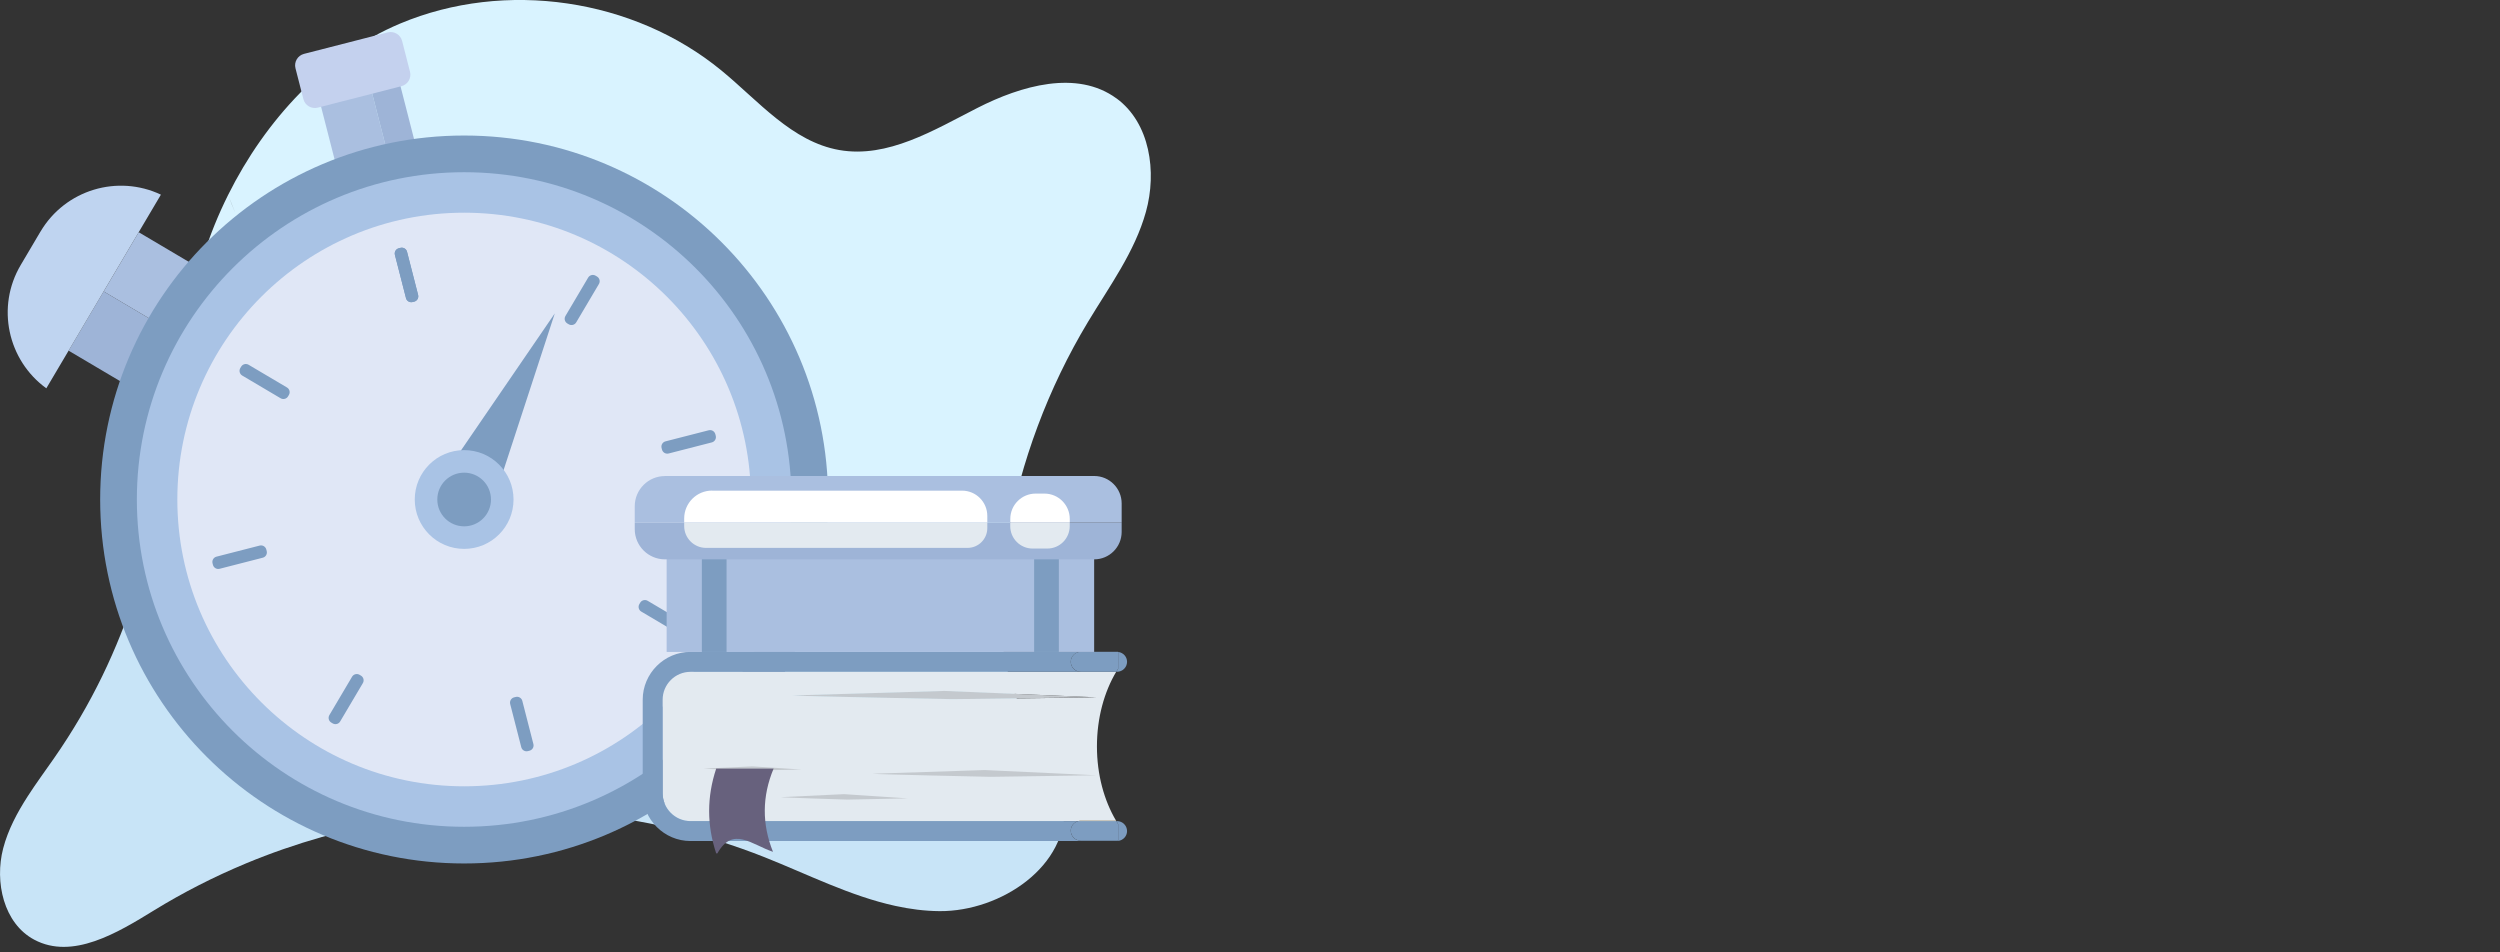 <svg width="449" height="171" viewBox="0 0 449 171" fill="none" xmlns="http://www.w3.org/2000/svg">
<rect x="0" y="0" width="449" height="171" fill="#333333" stroke="none"/>
<g clip-path="url(#clip0_1549_6329)">
<path d="M24.38 106.429C21.1 116.519 16.54 126.359 9.7 136.189C8.13 138.449 6.47 140.689 4.98 143.009C3.09 145.949 1.45 149.009 0.57 152.369C-1 158.399 0.65 165.839 6.15 168.769C12.99 172.419 21.05 167.579 27.65 163.509C32.92 160.269 38.45 157.459 44.15 155.079C53.06 151.369 62.42 148.739 71.96 147.179C57.54 131.739 41.96 117.639 24.38 106.409V106.429Z" fill="#C8E4F7"/>
<path d="M200.51 17.67C193.41 12.47 183.38 15.39 175.53 19.39C167.69 23.39 159.43 28.46 150.76 26.95C142.26 25.47 136.25 18.15 129.58 12.67C113.8 -0.3 90.71 -3.68 71.87 4.23C58.47 9.86 47.68 21.54 40.97 35.01C41.39 36.11 41.82 37.2 42.27 38.29C41.82 37.2 41.38 36.11 40.97 35.01C37.46 42.05 35.07 49.57 34 56.96C31.44 74.63 29.45 90.81 24.37 106.42C41.95 117.65 57.53 131.75 71.95 147.19C82.39 145.49 93.05 145.08 103.58 146.01C105.21 138.4 107.21 130.85 109.51 123.41C99.01 112.14 87.76 101.01 77.25 89.41C88.94 102.29 101.53 114.6 112.99 127.17C113.88 128.21 114.87 129.17 115.91 130.06C139.42 129.05 162.44 131.09 185.79 131.55C184.88 130.01 183.99 128.47 183.23 126.88C178.81 117.59 179.11 106.74 180.9 96.61C183.31 82.93 188.25 69.7 195.41 57.8C199.26 51.4 203.81 45.24 205.81 38.04C207.81 30.84 206.54 22.07 200.51 17.66V17.67ZM43.68 41.53C43.36 40.82 43.05 40.1 42.75 39.38C43.06 40.1 43.36 40.82 43.68 41.53ZM50.22 54.05C49.88 53.48 49.55 52.9 49.22 52.33C49.55 52.91 49.88 53.48 50.22 54.05ZM46.77 47.87C46.45 47.27 46.15 46.65 45.84 46.05C46.15 46.66 46.45 47.27 46.77 47.87ZM45.18 44.72C44.87 44.08 44.57 43.44 44.27 42.79C44.57 43.43 44.87 44.08 45.18 44.72ZM63.25 72.93C63.71 73.52 64.17 74.1 64.64 74.68C64.17 74.1 63.71 73.51 63.25 72.93ZM54.85 61.38C55.23 61.94 55.6 62.5 55.98 63.06C55.6 62.5 55.22 61.94 54.85 61.38ZM58.93 67.22C59.34 67.78 59.76 68.35 60.17 68.91C59.75 68.35 59.34 67.79 58.93 67.22ZM71.82 83.3C71.24 82.63 70.67 81.97 70.09 81.3C70.66 81.97 71.24 82.64 71.82 83.3ZM69.35 80.42C68.82 79.79 68.29 79.17 67.77 78.54C68.29 79.17 68.82 79.8 69.35 80.42ZM66.96 77.55C66.47 76.95 65.97 76.35 65.48 75.74C65.97 76.34 66.46 76.95 66.96 77.55ZM74.84 86.74C75.58 87.57 76.33 88.41 77.08 89.24C76.33 88.41 75.58 87.58 74.84 86.74Z" fill="#D9F3FF"/>
<path d="M191.14 144.46C190.78 139.76 188.23 135.69 185.79 131.56C162.44 131.1 139.43 129.06 115.91 130.07C114.87 129.17 113.89 128.22 112.99 127.18C111.84 125.92 110.68 124.67 109.52 123.42C107.21 130.86 105.21 138.41 103.59 146.02C115.12 147.05 126.51 149.67 137.28 153.94C145.04 157.02 152.73 160.94 160.8 162.7C163.41 163.27 166.05 163.62 168.75 163.64C179.8 163.71 191.98 155.49 191.14 144.47V144.46ZM131.95 139.98C126.31 136.76 120.48 134.01 115.91 130.07C120.48 134.01 126.31 136.75 131.95 139.98ZM137.27 143.29C137.79 143.65 138.31 144.02 138.81 144.4C138.3 144.02 137.79 143.65 137.27 143.29ZM134.01 141.19C134.38 141.42 134.76 141.65 135.13 141.88C134.76 141.65 134.39 141.42 134.01 141.19Z" fill="#C8E4F7"/>
<path d="M66.184 14.224L57.002 16.58L60.66 30.838L69.842 28.482L66.184 14.224Z" fill="#AABFE0"/>
<path d="M71.272 12.924L66.186 14.229L69.845 28.487L74.93 27.182L71.272 12.924Z" fill="#9EB4D7"/>
<path d="M69.625 5.819L54.602 9.674C53.462 9.966 52.776 11.127 53.068 12.266L54.487 17.797C54.779 18.937 55.94 19.623 57.08 19.331L72.103 15.476C73.243 15.184 73.929 14.023 73.637 12.884L72.218 7.353C71.925 6.214 70.765 5.527 69.625 5.819Z" fill="#C4D1EE"/>
<path d="M18.61 52.34L12.316 62.977L25.656 70.87L31.95 60.232L18.61 52.34Z" fill="#9EB4D7"/>
<path d="M24.909 41.705L18.616 52.343L31.956 60.235L38.249 49.598L24.909 41.705Z" fill="#AABFE0"/>
<path d="M7.27 41.59L3.73 47.58C-0.73 55.11 1.37 64.7 8.32 69.74L28.9 34.96C21.14 31.29 11.73 34.06 7.27 41.6V41.59Z" fill="#BFD4F0"/>
<path d="M83.36 155.08C119.463 155.08 148.73 125.813 148.73 89.71C148.73 53.607 119.463 24.34 83.36 24.34C47.257 24.34 17.99 53.607 17.99 89.71C17.99 125.813 47.257 155.08 83.36 155.08Z" fill="#7D9DC1"/>
<path d="M83.36 148.49C115.823 148.49 142.14 122.173 142.14 89.71C142.14 57.246 115.823 30.93 83.36 30.93C50.897 30.93 24.58 57.246 24.58 89.71C24.58 122.173 50.897 148.49 83.36 148.49Z" fill="#A9C3E5"/>
<path d="M83.36 141.22C111.808 141.22 134.87 118.158 134.87 89.71C134.87 61.262 111.808 38.2 83.36 38.2C54.912 38.2 31.85 61.262 31.85 89.71C31.85 118.158 54.912 141.22 83.36 141.22Z" fill="#E0E7F6"/>
<path d="M71.917 44.506L71.636 44.578C71.111 44.712 70.795 45.246 70.93 45.77L72.921 53.529C73.055 54.053 73.589 54.37 74.113 54.235L74.394 54.163C74.919 54.028 75.234 53.494 75.1 52.97L73.109 45.211C72.975 44.687 72.441 44.371 71.917 44.506Z" fill="#7D9DC1"/>
<path d="M74.103 54.254L74.384 54.182C74.909 54.047 75.225 53.514 75.09 52.989L73.099 45.23C72.965 44.706 72.431 44.39 71.907 44.525L71.626 44.597C71.101 44.731 70.785 45.265 70.92 45.79L72.911 53.548C73.045 54.073 73.579 54.389 74.103 54.254Z" fill="#7D9DC1"/>
<path d="M92.616 125.173L92.335 125.245C91.811 125.379 91.495 125.913 91.629 126.438L93.62 134.196C93.754 134.72 94.288 135.036 94.812 134.902L95.093 134.83C95.618 134.695 95.934 134.161 95.799 133.637L93.808 125.878C93.674 125.354 93.14 125.038 92.616 125.173Z" fill="#7D9DC1"/>
<path d="M51.738 71.183L51.886 70.933C52.161 70.468 52.007 69.866 51.541 69.591L44.648 65.512C44.182 65.237 43.581 65.391 43.305 65.857L43.157 66.106C42.882 66.572 43.036 67.173 43.502 67.449L50.396 71.527C50.861 71.803 51.462 71.649 51.738 71.183Z" fill="#7D9DC1"/>
<path d="M114.976 108.248L114.828 108.497C114.553 108.963 114.707 109.564 115.173 109.84L122.066 113.918C122.532 114.194 123.133 114.04 123.409 113.574L123.557 113.324C123.832 112.859 123.678 112.258 123.212 111.982L116.318 107.903C115.853 107.628 115.251 107.782 114.976 108.248Z" fill="#7D9DC1"/>
<path d="M47.901 98.972L47.829 98.691C47.695 98.167 47.161 97.851 46.636 97.986L38.878 99.976C38.353 100.111 38.038 100.645 38.172 101.169L38.244 101.45C38.379 101.974 38.913 102.29 39.437 102.156L47.196 100.165C47.72 100.031 48.036 99.497 47.901 98.972Z" fill="#7D9DC1"/>
<path d="M99.64 56.29L81.96 82.11L89.92 86.03L99.64 56.29Z" fill="#7D9DC1"/>
<path d="M118.82 80.46L118.892 80.741C119.026 81.265 119.56 81.581 120.085 81.447L127.843 79.456C128.367 79.322 128.683 78.788 128.549 78.263L128.477 77.983C128.342 77.458 127.808 77.142 127.284 77.277L119.525 79.267C119.001 79.402 118.685 79.936 118.82 80.46Z" fill="#7D9DC1"/>
<path d="M64.826 121.341L64.576 121.193C64.11 120.918 63.509 121.072 63.233 121.538L59.155 128.432C58.879 128.897 59.033 129.498 59.499 129.774L59.749 129.922C60.215 130.197 60.816 130.043 61.091 129.577L65.17 122.683C65.445 122.218 65.291 121.617 64.826 121.341Z" fill="#7D9DC1"/>
<path d="M83.36 98.58C88.259 98.58 92.23 94.609 92.23 89.71C92.23 84.811 88.259 80.84 83.36 80.84C78.461 80.84 74.49 84.811 74.49 89.71C74.49 94.609 78.461 98.58 83.36 98.58Z" fill="#A9C3E5"/>
<path d="M83.36 94.53C86.022 94.53 88.18 92.372 88.18 89.71C88.18 87.048 86.022 84.89 83.36 84.89C80.698 84.89 78.54 87.048 78.54 89.71C78.54 92.372 80.698 94.53 83.36 94.53Z" fill="#7D9DC1"/>
<path d="M101.895 58.096L102.145 58.243C102.611 58.519 103.212 58.365 103.487 57.899L107.566 51.005C107.842 50.539 107.687 49.938 107.222 49.663L106.972 49.515C106.506 49.239 105.905 49.393 105.63 49.859L101.551 56.753C101.275 57.219 101.43 57.82 101.895 58.096Z" fill="#7D9DC1"/>
<path d="M126.85 141.459C127.26 141.589 144.54 142.129 144.54 142.129L160.45 141.789L143.65 140.649L126.85 141.459Z" fill="#E8CB9C"/>
<path d="M200.82 117.069H200.63C200.7 117.069 200.76 117.079 200.82 117.089V117.069Z" fill="#696969"/>
<path d="M124.02 120.65C121.26 120.65 119.01 122.9 119.01 125.66V142.45C119.01 145.21 121.26 147.46 124.02 147.46H193.67C193.81 147.43 193.95 147.4 194.1 147.4H200.45C198.31 143.8 197.01 139.14 197.01 134.05C197.01 128.96 198.32 124.25 200.48 120.64H124.02V120.65ZM171.07 125.58C171.07 125.58 142.97 125.04 142.3 124.91L169.62 124.1L196.94 125.24L171.07 125.58Z" fill="#E3EAF0"/>
<path d="M142.3 124.9C142.97 125.03 171.07 125.57 171.07 125.57L196.94 125.23L169.62 124.09L142.3 124.9Z" fill="#C4C9CE"/>
<path d="M156.78 138.97C157.27 139.08 177.92 139.52 177.92 139.52L196.93 139.24L176.85 138.3L156.77 138.96L156.78 138.97Z" fill="#C4C9CE"/>
<path d="M140.15 143.16C140.43 143.25 152.2 143.61 152.2 143.61L163.04 143.39L151.6 142.63L140.16 143.17L140.15 143.16Z" fill="#C4C9CE"/>
<path d="M126.33 138.04C126.55 138.11 135.62 138.38 135.62 138.38L143.97 138.21L135.15 137.64L126.33 138.04Z" fill="#C4C9CE"/>
<path d="M200.63 150.989H194.1C193.12 150.989 192.31 150.179 192.31 149.199C192.31 148.359 192.89 147.659 193.67 147.469H124.02C121.26 147.469 119.01 145.219 119.01 142.459V125.669C119.01 122.909 121.26 120.659 124.02 120.659H194.1C193.12 120.659 192.31 119.849 192.31 118.869C192.31 117.889 193.12 117.079 194.1 117.079H124.02C119.29 117.079 115.43 120.949 115.43 125.669V142.459C115.43 147.189 119.3 151.049 124.02 151.049H200.82V150.969C200.76 150.969 200.69 150.989 200.63 150.989Z" fill="#7D9DC1"/>
<path d="M200.48 120.65H200.63C201.61 120.65 202.42 119.84 202.42 118.86C202.42 117.94 201.72 117.19 200.82 117.09V120.12C200.71 120.3 200.59 120.47 200.48 120.66V120.65Z" fill="#7D9DC1"/>
<path d="M192.31 118.86C192.31 119.84 193.12 120.65 194.1 120.65H200.48C200.59 120.47 200.71 120.29 200.82 120.11V117.08C200.76 117.08 200.69 117.06 200.63 117.06H194.1C193.12 117.06 192.31 117.87 192.31 118.85V118.86Z" fill="#7D9DC1"/>
<path d="M200.63 147.46H200.48C200.59 147.64 200.71 147.82 200.82 148V151.03C201.71 150.93 202.42 150.18 202.42 149.26C202.42 148.28 201.61 147.47 200.63 147.47V147.46Z" fill="#7D9DC1"/>
<path d="M193.67 147.459C192.89 147.659 192.31 148.359 192.31 149.189C192.31 150.169 193.12 150.979 194.1 150.979H200.63C200.7 150.979 200.76 150.969 200.82 150.959V147.989C200.71 147.809 200.59 147.639 200.48 147.449H193.67V147.459Z" fill="#7D9DC1"/>
<path d="M193.67 147.459H200.48C200.48 147.459 200.46 147.419 200.45 147.399H194.1C193.95 147.399 193.81 147.419 193.67 147.459Z" fill="#F6E1B7"/>
<path d="M138.83 152.99C136.83 148.01 136.86 143.02 138.94 138.04H128.63C126.94 143.12 126.94 148.19 128.63 153.27H128.84C131.61 148.33 134.94 151.67 138.83 152.99Z" fill="#67617D"/>
<path d="M196.51 99.54H119.73V117.09H196.51V99.54Z" fill="#AABFE0"/>
<path d="M130.49 99.54H126.05V117.09H130.49V99.54Z" fill="#7D9DC1"/>
<path d="M190.17 99.54H185.73V117.09H190.17V99.54Z" fill="#7D9DC1"/>
<path d="M119.43 85.489H196.52C199.24 85.489 201.45 87.699 201.45 90.419V93.889H114V90.929C114 87.929 116.43 85.499 119.43 85.499V85.489Z" fill="#AABFE0"/>
<path d="M127.89 88.119H172.78C175.29 88.119 177.32 90.149 177.32 92.659V93.879H122.88V93.119C122.88 90.359 125.12 88.109 127.89 88.109V88.119Z" fill="white"/>
<path d="M185.99 88.649H187.58C190.09 88.649 192.13 90.689 192.13 93.199V93.889H181.45V93.199C181.45 90.689 183.49 88.649 186 88.649H185.99Z" fill="white"/>
<path d="M114 93.89H201.45V95.53C201.45 98.25 199.24 100.46 196.52 100.46H119.43C116.43 100.46 114 98.03 114 95.03V93.89Z" fill="#9EB4D7"/>
<path d="M122.88 93.89H177.32V94.85C177.32 96.81 175.73 98.4 173.77 98.4H126.8C124.64 98.4 122.88 96.64 122.88 94.48V93.89Z" fill="#E3EAF0"/>
<path d="M181.44 93.89H192.12V94.5C192.12 96.72 190.32 98.52 188.1 98.52H185.46C183.24 98.52 181.44 96.72 181.44 94.5V93.89Z" fill="#E3EAF0"/>
</g>
<defs>
<clipPath id="clip0_1549_6329">
<rect width="448.28" height="170.07" fill="white"/>
</clipPath>
</defs>
</svg>
